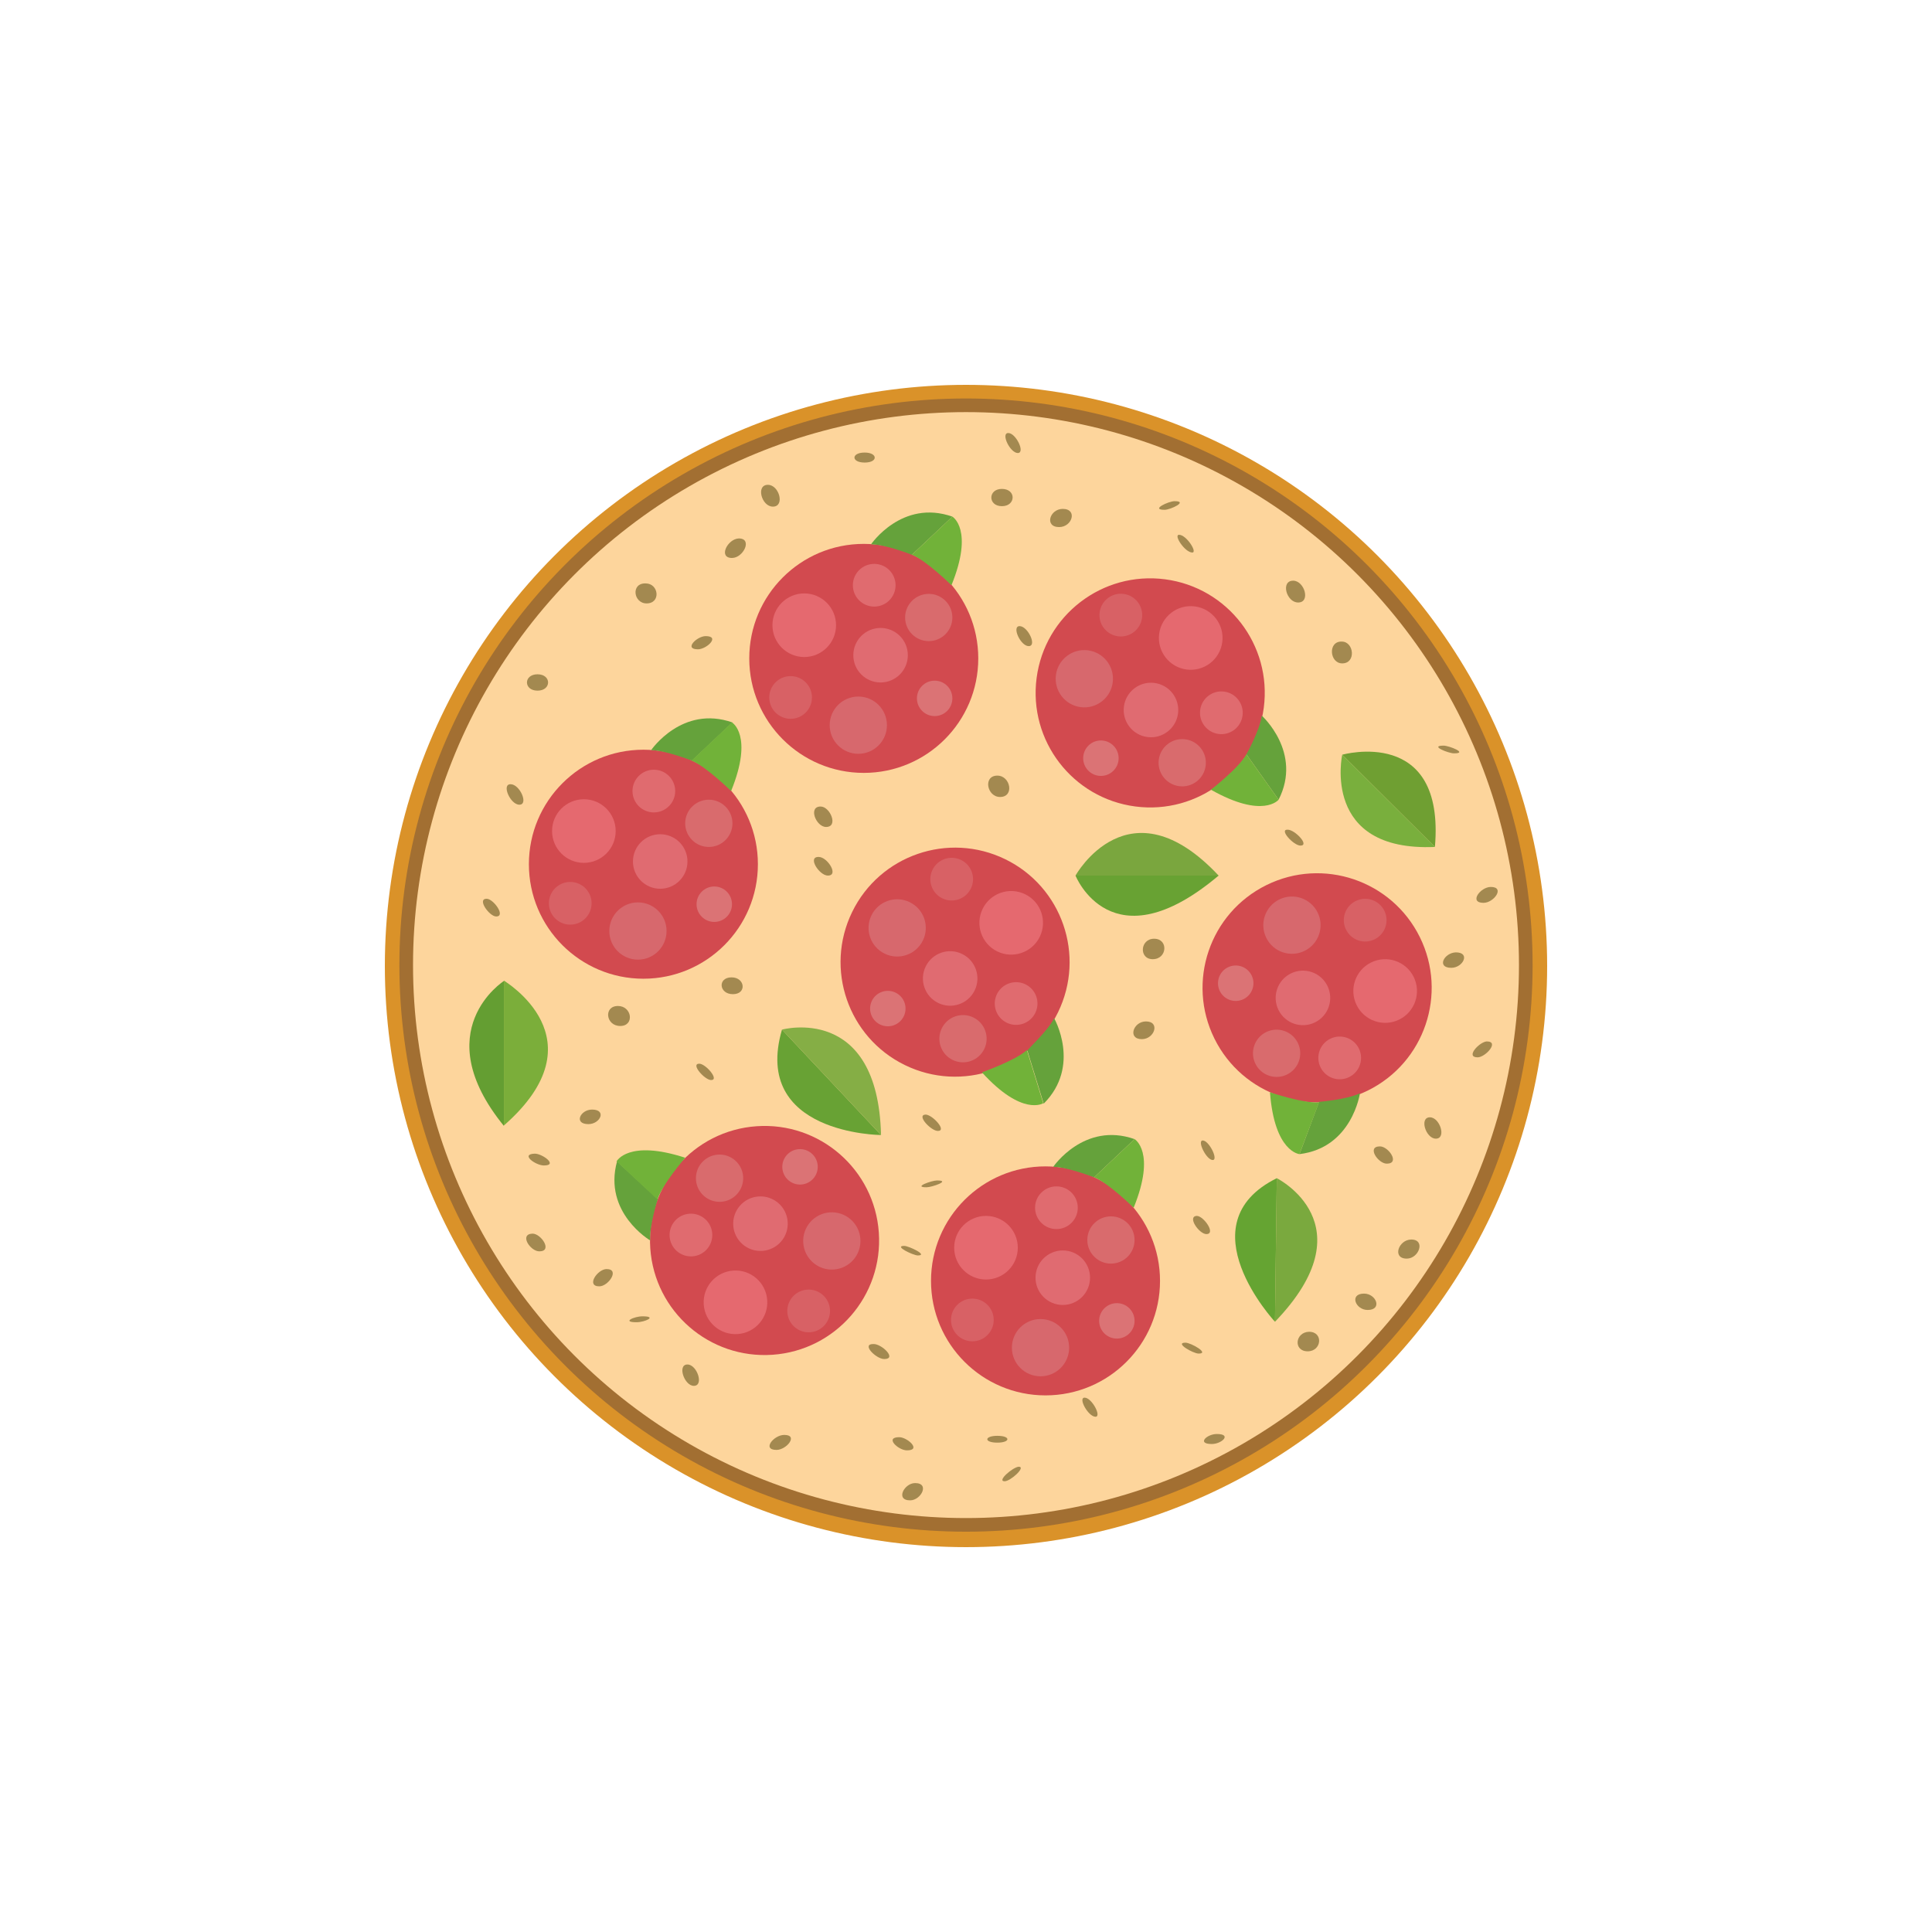 <?xml version="1.0" encoding="utf-8"?>
<!-- Generator: Adobe Illustrator 21.0.0, SVG Export Plug-In . SVG Version: 6.00 Build 0)  -->
<svg version="1.1" xmlns="http://www.w3.org/2000/svg" xmlns:xlink="http://www.w3.org/1999/xlink" x="0px" y="0px"
	 viewBox="0 0 425.2 425.2" style="enable-background:new 0 0 425.2 425.2;" xml:space="preserve">
<style type="text/css">
	.st0{fill:none;stroke:#DA9229;stroke-width:5;stroke-miterlimit:10;}
	.st1{fill:#FDD59C;}
	.st2{fill:#D24A4F;}
	.st3{fill:#E5696F;}
	.st4{fill:#D7686D;}
	.st5{fill:#E06B6F;}
	.st6{fill:#E06B71;}
	.st7{fill:#D96B6D;}
	.st8{fill:#D86165;}
	.st9{fill:#DB7375;}
	.st10{fill:#65A23B;}
	.st11{fill:#71B239;}
	.st12{fill:#7BAE3A;}
	.st13{fill:#649E32;}
	.st14{fill:#68A234;}
	.st15{fill:#85AE45;}
	.st16{fill:#7AA63E;}
	.st17{fill:#68A233;}
	.st18{fill:#6F9F32;}
	.st19{fill:#79AF3D;}
	.st20{fill:#7AA93E;}
	.st21{fill:#65A432;}
	.st22{fill:#A38950;}
	.st23{fill:none;stroke:#A26F32;stroke-width:3;stroke-miterlimit:10;}
</style>
<g id="Calque_1">
</g>
<g id="Calque_2">
	<g>
		<circle class="st0" cx="212.6" cy="212.6" r="125.4"/>
		<circle class="st1" cx="212.6" cy="212.4" r="123.2"/>
		<circle class="st2" cx="190.1" cy="144.9" r="25.2"/>
		<circle class="st3" cx="177" cy="137.6" r="7"/>
		<circle class="st4" cx="188.9" cy="159.6" r="6.3"/>
		<circle class="st5" cx="192.4" cy="128.8" r="4.7"/>
		<circle class="st6" cx="193.8" cy="144.2" r="6"/>
		<circle class="st7" cx="204.4" cy="135.9" r="5.2"/>
		<circle class="st8" cx="174" cy="153.5" r="4.7"/>
		<circle class="st9" cx="205.7" cy="153.7" r="3.9"/>
		<path class="st10" d="M191.7,119.8c0,0,6.8-10,17.9-6.1l-8.9,8.4C200.7,122.1,194.9,119.8,191.7,119.8z"/>
		<path class="st11" d="M209.6,113.7c0,0,4.8,2.8-0.2,15.1c0,0-5.6-5.5-8.7-6.7L209.6,113.7z"/>
		
			<ellipse transform="matrix(0.13 -0.992 0.992 0.13 68.869 383.631)" class="st2" cx="253" cy="152.6" rx="25.2" ry="25.2"/>
		<ellipse transform="matrix(0.13 -0.992 0.992 0.13 88.622 382.044)" class="st3" cx="262" cy="140.5" rx="7" ry="7"/>
		<ellipse transform="matrix(0.13 -0.992 0.992 0.13 59.32 366.633)" class="st4" cx="238.6" cy="149.5" rx="6.3" ry="6.3"/>
		<ellipse transform="matrix(0.13 -0.992 0.992 0.13 78.126 403.012)" class="st5" cx="268.7" cy="157" rx="4.7" ry="4.7"/>
		<ellipse transform="matrix(0.13 -0.992 0.992 0.13 65.243 387.102)" class="st6" cx="253.2" cy="156.4" rx="6" ry="6"/>
		<ellipse transform="matrix(0.13 -0.992 0.992 0.13 59.718 404.045)" class="st7" cx="260.1" cy="168" rx="5.2" ry="5.2"/>
		
			<ellipse transform="matrix(0.13 -0.992 0.992 0.13 80.201 362.386)" class="st8" cx="246.6" cy="135.5" rx="4.7" ry="4.7"/>
		<ellipse transform="matrix(0.13 -0.992 0.992 0.13 45.24 385.43)" class="st9" cx="242.2" cy="166.9" rx="3.9" ry="3.9"/>
		<path class="st10" d="M277.7,157.5c0,0,9,8.1,3.7,18.5l-7.1-10C274.3,166.1,277.3,160.6,277.7,157.5z"/>
		<path class="st11" d="M281.4,176c0,0-3.4,4.3-14.9-2.2c0,0,6.2-4.8,7.8-7.8L281.4,176z"/>
		
			<ellipse transform="matrix(0.438 -0.899 0.899 0.438 -72.055 307.953)" class="st2" cx="210.1" cy="211.6" rx="25.2" ry="25.2"/>
		<ellipse transform="matrix(0.438 -0.899 0.899 0.438 -57.403 314.212)" class="st3" cx="222.5" cy="203" rx="7" ry="7"/>
		
			<ellipse transform="matrix(0.438 -0.899 0.899 0.438 -72.493 292.283)" class="st4" cx="197.4" cy="204.1" rx="6.3" ry="6.3"/>
		
			<ellipse transform="matrix(0.438 -0.899 0.899 0.438 -72.717 325.209)" class="st5" cx="223.6" cy="220.7" rx="4.7" ry="4.7"/>
		<ellipse transform="matrix(0.438 -0.899 0.899 0.438 -75.935 309.067)" class="st6" cx="209.1" cy="215.2" rx="6" ry="6"/>
		
			<ellipse transform="matrix(0.438 -0.899 0.899 0.438 -86.204 319.059)" class="st7" cx="211.9" cy="228.4" rx="5.2" ry="5.2"/>
		
			<ellipse transform="matrix(0.438 -0.899 0.899 0.438 -56.044 297.072)" class="st8" cx="209.4" cy="193.3" rx="4.7" ry="4.7"/>
		
			<ellipse transform="matrix(0.438 -0.899 0.899 0.438 -89.545 300.395)" class="st9" cx="195.3" cy="221.8" rx="3.9" ry="3.9"/>
		<path class="st10" d="M232,224.1c0,0,6,10.5-2.3,18.8l-3.6-11.7C226,231.1,230.6,226.9,232,224.1z"/>
		<path class="st11" d="M229.6,242.8c0,0-4.6,3-13.5-6.8c0,0,7.4-2.6,9.9-4.9L229.6,242.8z"/>
		<circle class="st2" cx="230.1" cy="281.9" r="25.2"/>
		<circle class="st3" cx="217" cy="274.6" r="7"/>
		<circle class="st4" cx="229" cy="296.6" r="6.3"/>
		<circle class="st5" cx="232.5" cy="265.8" r="4.7"/>
		<circle class="st6" cx="233.9" cy="281.2" r="6"/>
		<circle class="st7" cx="244.5" cy="272.9" r="5.2"/>
		<circle class="st8" cx="214" cy="290.5" r="4.7"/>
		<circle class="st9" cx="245.8" cy="290.7" r="3.9"/>
		<path class="st10" d="M231.8,256.8c0,0,6.8-10,17.9-6.1l-8.9,8.4C240.7,259.1,234.9,256.8,231.8,256.8z"/>
		<path class="st11" d="M249.7,250.7c0,0,4.8,2.8-0.2,15.1c0,0-5.6-5.5-8.7-6.7L249.7,250.7z"/>
		<circle class="st2" cx="141.6" cy="190.2" r="25.2"/>
		<circle class="st3" cx="128.5" cy="182.9" r="7"/>
		<circle class="st4" cx="140.4" cy="204.9" r="6.3"/>
		<circle class="st5" cx="143.9" cy="174.1" r="4.7"/>
		<circle class="st6" cx="145.3" cy="189.6" r="6"/>
		<circle class="st7" cx="156" cy="181.2" r="5.2"/>
		<circle class="st8" cx="125.5" cy="198.8" r="4.7"/>
		<circle class="st9" cx="157.2" cy="199" r="3.9"/>
		<path class="st10" d="M143.3,165.1c0,0,6.8-10,17.9-6.1l-8.9,8.4C152.2,167.4,146.4,165.1,143.3,165.1z"/>
		<path class="st11" d="M161.1,159c0,0,4.8,2.8-0.2,15.1c0,0-5.6-5.5-8.7-6.7L161.1,159z"/>
		
			<ellipse transform="matrix(0.897 -0.443 0.443 0.897 -66.295 150.732)" class="st2" cx="289.7" cy="217.4" rx="25.2" ry="25.2"/>
		<ellipse transform="matrix(0.897 -0.443 0.443 0.897 -65.084 157.454)" class="st3" cx="304.7" cy="218.1" rx="7" ry="7"/>
		
			<ellipse transform="matrix(0.897 -0.443 0.443 0.897 -60.787 146.883)" class="st4" cx="284.2" cy="203.6" rx="6.3" ry="6.3"/>
		
			<ellipse transform="matrix(0.897 -0.443 0.443 0.897 -72.631 154.561)" class="st5" cx="294.7" cy="232.8" rx="4.7" ry="4.7"/>
		<ellipse transform="matrix(0.897 -0.443 0.443 0.897 -67.608 149.605)" class="st6" cx="286.6" cy="219.6" rx="6" ry="6"/>
		
			<ellipse transform="matrix(0.897 -0.443 0.443 0.897 -73.606 148.282)" class="st7" cx="280.8" cy="231.8" rx="5.2" ry="5.2"/>
		
			<ellipse transform="matrix(0.897 -0.443 0.443 0.897 -58.626 153.902)" class="st8" cx="300.3" cy="202.5" rx="4.7" ry="4.7"/>
		
			<ellipse transform="matrix(0.897 -0.443 0.443 0.897 -67.709 142.688)" class="st9" cx="271.8" cy="216.4" rx="3.9" ry="3.9"/>
		<path class="st10" d="M299.3,240.6c0,0-1.7,12-13.3,13.4l4.3-11.5C290.3,242.5,296.5,242,299.3,240.6z"/>
		<path class="st11" d="M286,254c0,0-5.5-0.4-6.5-13.6c0,0,7.4,2.5,10.8,2.2L286,254z"/>
		
			<ellipse transform="matrix(0.998 -6.926655e-02 6.926655e-02 0.998 -18.5 12.309)" class="st2" cx="168.2" cy="272.9" rx="25.2" ry="25.2"/>
		
			<ellipse transform="matrix(0.998 -6.926655e-02 6.926655e-02 0.998 -19.456 11.898)" class="st3" cx="161.8" cy="286.5" rx="7" ry="7"/>
		
			<ellipse transform="matrix(0.998 -6.926655e-02 6.926655e-02 0.998 -18.473 13.333)" class="st4" cx="183" cy="273" rx="6.3" ry="6.3"/>
		
			<ellipse transform="matrix(0.998 -6.926655e-02 6.926655e-02 0.998 -18.454 11.181)" class="st5" cx="152" cy="271.7" rx="4.7" ry="4.7"/>
		
			<ellipse transform="matrix(0.998 -6.926655e-02 6.926655e-02 0.998 -18.246 12.236)" class="st6" cx="167.3" cy="269.2" rx="6" ry="6"/>
		
			<ellipse transform="matrix(0.998 -6.926655e-02 6.926655e-02 0.998 -17.574 11.585)" class="st7" cx="158.3" cy="259.2" rx="5.2" ry="5.2"/>
		
			<ellipse transform="matrix(0.998 -6.926655e-02 6.926655e-02 0.998 -19.548 13.017)" class="st8" cx="177.9" cy="288.4" rx="4.7" ry="4.7"/>
		
			<ellipse transform="matrix(0.998 -6.926655e-02 6.926655e-02 0.998 -17.358 12.805)" class="st9" cx="176" cy="256.7" rx="3.9" ry="3.9"/>
		<path class="st10" d="M143.1,273c0,0-10.4-6.1-7.3-17.4l9,8.3C144.7,263.9,142.9,269.9,143.1,273z"/>
		<path class="st11" d="M135.7,255.6c0,0,2.5-4.9,15.1-0.8c0,0-5.1,5.9-6.1,9.2L135.7,255.6z"/>
		<path class="st12" d="M110.9,247.7v-31.9C110.9,215.9,132.7,228.6,110.9,247.7z"/>
		<path class="st13" d="M110.9,215.9c0,0-17.1,10.9,0,31.9"/>
		<path class="st14" d="M172.1,226.6l21.8,23.2C193.8,249.8,165.4,249.6,172.1,226.6z"/>
		<path class="st15" d="M172.1,226.6c0,0,21.1-5.8,21.8,23.2L172.1,226.6z"/>
		<path class="st16" d="M236.7,192.7c0,0,11.7-21.1,31.5,0H236.7z"/>
		<path class="st17" d="M236.7,192.7c0,0,7.9,19.9,31.5,0H236.7z"/>
		<path class="st18" d="M295.4,166.1c0,0,22.7-6.4,20.4,20.3L295.4,166.1z"/>
		<path class="st19" d="M295.4,166.1c0,0-4.7,21.4,20.4,20.3L295.4,166.1z"/>
		<path class="st20" d="M280.6,290.9l0.4-31.6C281,259.3,301.3,269.4,280.6,290.9z"/>
		<path class="st21" d="M281,259.3l-0.4,31.6C280.6,290.9,260.6,269.4,281,259.3z"/>
		<path class="st21" d="M150.8,137.6"/>
		<g>
			<g>
				<path class="st22" d="M233.1,116c2.9,0,4.1-4,0.8-4C231,112,229.8,116,233.1,116L233.1,116z"/>
			</g>
		</g>
		<g>
			<g>
				<path class="st22" d="M142.3,132.8c3.2,0,2.7-4.4-0.2-4.4C138.8,128.3,139.4,132.8,142.3,132.8L142.3,132.8z"/>
			</g>
		</g>
		<g>
			<g>
				<path class="st22" d="M181.8,182c2.8,0,0.9-4.5-1.2-4.5C177.8,177.5,179.6,182,181.8,182L181.8,182z"/>
			</g>
		</g>
		<g>
			<g>
				<path class="st22" d="M220.1,175.4c3.2,0,2.3-4.7-0.6-4.7C216.3,170.7,217.2,175.4,220.1,175.4L220.1,175.4z"/>
			</g>
		</g>
		<g>
			<g>
				<path class="st22" d="M251.3,228.7c2.8,0,4.1-3.9,0.9-3.9C249.4,224.8,248.1,228.7,251.3,228.7L251.3,228.7z"/>
			</g>
		</g>
		<g>
			<g>
				<path class="st22" d="M316,250.6c2.4,0,0.9-4.7-1.3-4.7C312.3,245.9,313.8,250.6,316,250.6L316,250.6z"/>
			</g>
		</g>
		<g>
			<g>
				<path class="st22" d="M326.5,198.7c2.3,0,4.8-3.5,1.6-3.5C325.8,195.2,323.2,198.7,326.5,198.7L326.5,198.7z"/>
			</g>
		</g>
		<g>
			<g>
				<path class="st22" d="M295.4,146c3.1,0,2.6-4.8-0.1-4.8C292.2,141.1,292.6,146,295.4,146L295.4,146z"/>
			</g>
		</g>
		<g>
			<g>
				<path class="st22" d="M190.3,101.8c3,0,2.9-2.2,0-2.2C187.3,99.6,187.3,101.8,190.3,101.8L190.3,101.8z"/>
			</g>
		</g>
		<g>
			<g>
				<path class="st22" d="M220.5,111.4c3.1,0,3.2-3.8,0-3.8C217.4,107.6,217.4,111.4,220.5,111.4L220.5,111.4z"/>
			</g>
		</g>
		<g>
			<g>
				<path class="st22" d="M153.6,142.9c1.9,0,5-2.9,1.7-2.9C153.4,140,150.4,142.9,153.6,142.9L153.6,142.9z"/>
			</g>
		</g>
		<g>
			<g>
				<path class="st22" d="M114.3,177.1c2.1,0,0.1-4.5-1.9-4.5C110.3,172.5,112.3,177.1,114.3,177.1L114.3,177.1z"/>
			</g>
		</g>
		<g>
			<g>
				<path class="st22" d="M136.5,225.8c3.2,0,2.6-4.4-0.5-4.4C132.8,221.4,133.3,225.8,136.5,225.8L136.5,225.8z"/>
			</g>
		</g>
		<g>
			<g>
				<path class="st22" d="M119.7,256.5c3.2,0-0.3-2.6-2-2.6C114.4,254,117.9,256.5,119.7,256.5L119.7,256.5z"/>
			</g>
		</g>
		<g>
			<g>
				<path class="st22" d="M129.5,247.4c2.6,0,4.1-3.2,0.8-3.2C127.7,244.2,126.2,247.4,129.5,247.4L129.5,247.4z"/>
			</g>
		</g>
		<g>
			<g>
				<path class="st22" d="M161.3,218.8c3.1,0,2.7-3.7-0.3-3.7C157.9,215.1,158.2,218.8,161.3,218.8L161.3,218.8z"/>
			</g>
		</g>
		<g>
			<g>
				<path class="st22" d="M182.2,192.7c2.5,0-0.1-4.1-2-4.1C177.6,188.5,180.3,192.7,182.2,192.7L182.2,192.7z"/>
			</g>
		</g>
		<g>
			<g>
				<path class="st22" d="M156.5,237.7c1.9,0-1.2-3.6-2.6-3.6C151.9,234.1,155.1,237.7,156.5,237.7L156.5,237.7z"/>
			</g>
		</g>
		<g>
			<g>
				<path class="st22" d="M170.9,319.1c2.2,0,4.9-3.3,1.7-3.3C170.3,315.8,167.6,319.1,170.9,319.1L170.9,319.1z"/>
			</g>
		</g>
		<g>
			<g>
				<path class="st22" d="M194.6,299.1c2.9,0-0.5-3.3-2.3-3.3C189.4,295.7,192.8,299.1,194.6,299.1L194.6,299.1z"/>
			</g>
		</g>
		<g>
			<g>
				<path class="st22" d="M140.1,291c1.8,0,4.7-1.3,1.3-1.3C139.6,289.7,136.7,291,140.1,291L140.1,291z"/>
			</g>
		</g>
		<g>
			<g>
				<path class="st22" d="M152.7,305c2.3,0,0.7-4.7-1.4-4.7C149,300.3,150.6,305,152.7,305L152.7,305z"/>
			</g>
		</g>
		<g>
			<g>
				<path class="st22" d="M118.7,275.4c3,0,0.4-3.9-1.5-3.9C114.2,271.6,116.7,275.4,118.7,275.4L118.7,275.4z"/>
			</g>
		</g>
		<g>
			<g>
				<path class="st22" d="M131.9,283.1c2,0,4.6-3.8,1.6-3.8C131.5,279.3,128.9,283.1,131.9,283.1L131.9,283.1z"/>
			</g>
		</g>
		<g>
			<g>
				<path class="st22" d="M206.4,248.9c2.1,0-1.2-3.6-2.7-3.6C201.6,245.4,204.9,248.9,206.4,248.9L206.4,248.9z"/>
			</g>
		</g>
		<g>
			<g>
				<path class="st22" d="M203.9,261.3c1.2,0,5.5-1.5,2.3-1.5C205.1,259.8,200.8,261.3,203.9,261.3L203.9,261.3z"/>
			</g>
		</g>
		<g>
			<g>
				<path class="st22" d="M202,276.3c2.4,0-2-2.1-3-2.1C196.6,274.2,201,276.3,202,276.3L202,276.3z"/>
			</g>
		</g>
		<g>
			<g>
				<path class="st22" d="M226.4,142.2c1.9,0-0.2-4.4-2-4.4C222.6,137.8,224.6,142.2,226.4,142.2L226.4,142.2z"/>
			</g>
		</g>
		<g>
			<g>
				<path class="st22" d="M170.1,111.5c2.7,0,1.4-4.8-1.1-4.8C166.3,106.7,167.6,111.5,170.1,111.5L170.1,111.5z"/>
			</g>
		</g>
		<g>
			<g>
				<path class="st22" d="M161.1,122.8c2.5,0,4.6-4.3,1.5-4.3C160.1,118.6,158,122.8,161.1,122.8L161.1,122.8z"/>
			</g>
		</g>
		<g>
			<g>
				<path class="st22" d="M118.3,152c3.1,0,3.1-3.6,0-3.6C115.2,148.4,115.2,152,118.3,152L118.3,152z"/>
			</g>
		</g>
		<g>
			<g>
				<path class="st22" d="M109.2,201.7c2.2,0-0.6-3.9-2.1-3.9C104.9,197.8,107.7,201.7,109.2,201.7L109.2,201.7z"/>
			</g>
		</g>
		<g>
			<g>
				<path class="st22" d="M256.3,112.2c1.3,0,5.3-1.9,2.2-1.9C257.2,110.3,253.1,112.2,256.3,112.2L256.3,112.2z"/>
			</g>
		</g>
		<g>
			<g>
				<path class="st22" d="M285.7,132.6c2.8,0,1.4-4.8-1.1-4.8C281.8,127.8,283.1,132.6,285.7,132.6L285.7,132.6z"/>
			</g>
		</g>
		<g>
			<g>
				<path class="st22" d="M262.4,121.6c1.2,0-1.3-3.9-2.9-3.9C258.2,117.7,260.8,121.6,262.4,121.6L262.4,121.6z"/>
			</g>
		</g>
		<g>
			<g>
				<path class="st22" d="M286.2,186.1c2.1,0-1.2-3.5-2.8-3.5C281.4,182.5,284.7,186.1,286.2,186.1L286.2,186.1z"/>
			</g>
		</g>
		<g>
			<g>
				<path class="st22" d="M319.4,213c2.6,0,4.3-3.4,1-3.4C317.8,209.7,316.1,213,319.4,213L319.4,213z"/>
			</g>
		</g>
		<g>
			<g>
				<path class="st22" d="M325.2,232.7c1.7,0,4.9-3.5,2-3.5C325.6,229.3,322.4,232.7,325.2,232.7L325.2,232.7z"/>
			</g>
		</g>
		<g>
			<g>
				<path class="st22" d="M305.2,256.1c3,0,0.4-3.8-1.5-3.8C300.7,252.3,303.3,256.1,305.2,256.1L305.2,256.1z"/>
			</g>
		</g>
		<g>
			<g>
				<path class="st22" d="M309.6,277c2.7,0,4.2-4.2,1-4.2C307.8,272.8,306.3,277,309.6,277L309.6,277z"/>
			</g>
		</g>
		<g>
			<g>
				<path class="st22" d="M287.8,297.4c3.1,0,3.5-4.3,0.3-4.3C285,293.2,284.6,297.4,287.8,297.4L287.8,297.4z"/>
			</g>
		</g>
		<g>
			<g>
				<path class="st22" d="M301,288.3c3.3,0,1.9-3.6-0.8-3.6C296.9,284.7,298.3,288.3,301,288.3L301,288.3z"/>
			</g>
		</g>
		<g>
			<g>
				<path class="st22" d="M266.9,255.3c1.3,0-0.8-4.3-2.2-4.3C263.4,251,265.5,255.3,266.9,255.3L266.9,255.3z"/>
			</g>
		</g>
		<g>
			<g>
				<path class="st22" d="M253.7,211.1c3.2,0,3.5-4.5,0.3-4.5C250.9,206.6,250.6,211.1,253.7,211.1L253.7,211.1z"/>
			</g>
		</g>
		<g>
			<g>
				<path class="st22" d="M199.6,319.2c3.3,0,0.1-2.9-1.7-2.9C194.6,316.3,197.7,319.2,199.6,319.2L199.6,319.2z"/>
			</g>
		</g>
		<g>
			<g>
				<path class="st22" d="M200.3,330.2c2.4,0,4.4-3.8,1.1-3.8C199,326.4,197,330.2,200.3,330.2L200.3,330.2z"/>
			</g>
		</g>
		<g>
			<g>
				<path class="st22" d="M219.5,317.5c2.9,0,3-1.5,0-1.5C216.6,316,216.5,317.5,219.5,317.5L219.5,317.5z"/>
			</g>
		</g>
		<g>
			<g>
				<path class="st22" d="M221.1,326c1.3,0,4.8-3.2,3.1-3.2C222.9,322.9,219.3,326,221.1,326L221.1,326z"/>
			</g>
		</g>
		<g>
			<g>
				<path class="st22" d="M263.8,297.9c2.5,0-1.7-2.4-2.9-2.4C258.4,295.5,262.6,297.9,263.8,297.9L263.8,297.9z"/>
			</g>
		</g>
		<g>
			<g>
				<path class="st22" d="M241.1,311.8c1.4,0-0.8-4.2-2.4-4.2C237.2,307.6,239.5,311.8,241.1,311.8L241.1,311.8z"/>
			</g>
		</g>
		<g>
			<g>
				<path class="st22" d="M266.7,317.8c2.2,0,4.5-2.2,1.1-2.2C265.6,315.6,263.3,317.8,266.7,317.8L266.7,317.8z"/>
			</g>
		</g>
		<g>
			<g>
				<path class="st22" d="M265.5,271.6c2.2,0-0.6-4-2.1-4C261.2,267.7,263.9,271.6,265.5,271.6L265.5,271.6z"/>
			</g>
		</g>
		<g>
			<g>
				<path class="st22" d="M320,165.8c3.2,0-1.1-1.7-2.3-1.7C314.5,164.1,318.8,165.8,320,165.8L320,165.8z"/>
			</g>
		</g>
		<g>
			<g>
				<path class="st22" d="M224,99.7c1.7,0-0.4-4.4-2.1-4.4C220.2,95.3,222.3,99.7,224,99.7L224,99.7z"/>
			</g>
		</g>
		<circle class="st23" cx="212.6" cy="212.4" r="123.2"/>
	</g>
</g>
</svg>
